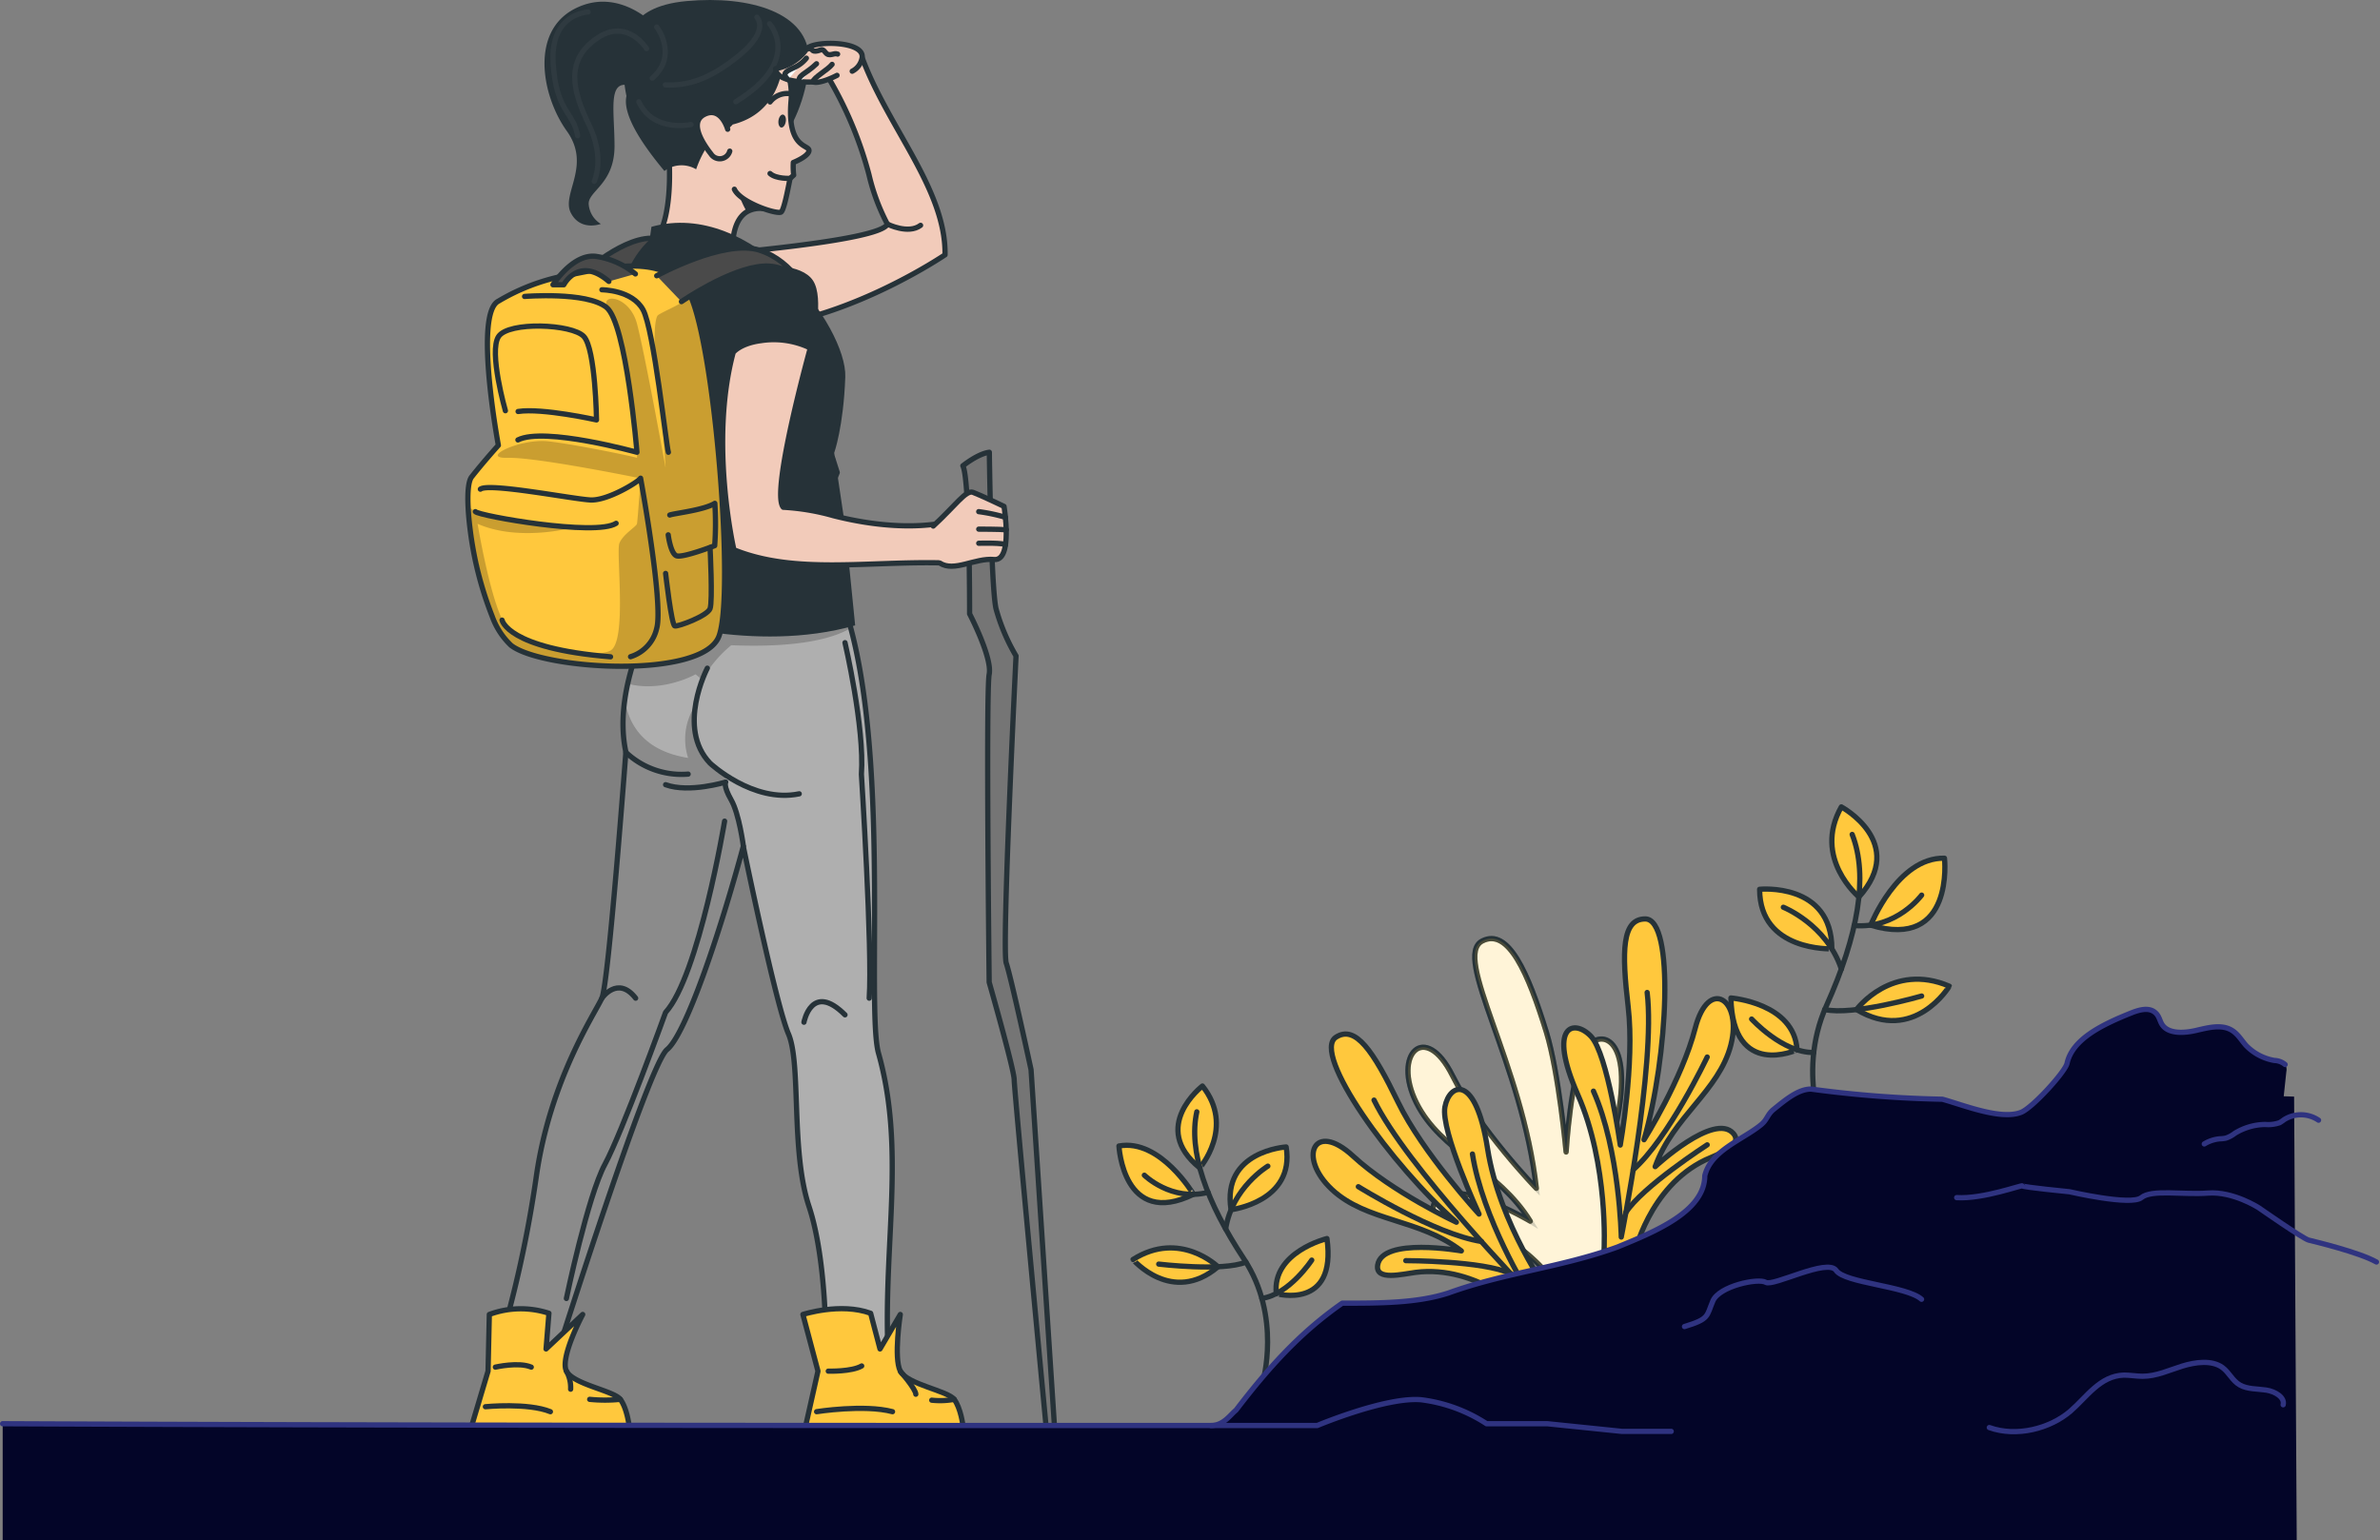 <svg xmlns="http://www.w3.org/2000/svg" xmlns:xlink="http://www.w3.org/1999/xlink" width="453.511" height="293.524" viewBox="0 0 453.511 293.524">
  <rect x="0" y="0" width="453.511" height="293.524" fill="#808080" stroke="none"/>
  <defs>
    <style>
      .cls-1, .cls-7 {
        fill: #4a4a4a;
      }

      .cls-1, .cls-13, .cls-19, .cls-2, .cls-22, .cls-3, .cls-4, .cls-8, .cls-9 {
        stroke: #263238;
      }

      .cls-1, .cls-13, .cls-16, .cls-19, .cls-2, .cls-24, .cls-3, .cls-4, .cls-8, .cls-9 {
        stroke-linecap: round;
        stroke-linejoin: round;
      }

      .cls-2 {
        fill: #bfbfbf;
      }

      .cls-18, .cls-22, .cls-3 {
        fill: #ffc83d;
      }

      .cls-4, .cls-5 {
        fill: #fff;
      }

      .cls-6 {
        clip-path: url(#clip-path);
      }

      .cls-16, .cls-21, .cls-24, .cls-8 {
        fill: none;
      }

      .cls-9 {
        fill: #757575;
      }

      .cls-10 {
        fill: #afafaf;
      }

      .cls-11 {
        clip-path: url(#clip-path-2);
      }

      .cls-12 {
        fill: rgba(0,0,0,0.7);
        opacity: 0.3;
      }

      .cls-13 {
        fill: #f2cbba;
      }

      .cls-14, .cls-19 {
        fill: #263238;
      }

      .cls-15 {
        opacity: 0.04;
      }

      .cls-16 {
        stroke: #fff;
      }

      .cls-17 {
        clip-path: url(#clip-path-3);
      }

      .cls-20 {
        clip-path: url(#clip-path-4);
      }

      .cls-22 {
        stroke-miterlimit: 10;
        opacity: 0.2;
      }

      .cls-23 {
        fill: #030528;
      }

      .cls-24 {
        stroke: #2f3380;
      }
    </style>
    <clipPath id="clip-path">
      <path id="Path_888" data-name="Path 888" class="cls-1" d="M122.38,164.035s8.488-7.8,14.363-6.864c.981.153-4.059,9.75-4.059,9.75Z" transform="translate(-122.38 -157.094)"/>
    </clipPath>
    <clipPath id="clip-path-2">
      <path id="Path_894" data-name="Path 894" class="cls-2" d="M132.885,244.93s-8.632,14.508-5.875,27.328c0,0-3.287,44.03-4.565,46.891s-9.854,15.512-12.49,33.934a227.961,227.961,0,0,1-7.234,32.954H114.2s17.136-54.229,20.648-57.066,9.975-21.806,14.54-38.733c0,0,6.157,30.028,8.608,35.759s.4,22.28,3.906,32.857c3.464,10.449,3.215,27.215,3.215,27.215s11.936,2.958,11.823,0c-.8-20.464,3.336-38.178-1.784-56.391-2.411-8.5,2.411-58.2-6.382-84.707Z" transform="translate(-102.72 -244.93)"/>
    </clipPath>
    <clipPath id="clip-path-3">
      <path id="Path_925" data-name="Path 925" class="cls-3" d="M99.754,412.03a17.2,17.2,0,0,1,11.357-.225l-.547,6.8,6.985-6.575s-4.4,8.271-3.1,10.8,9,3.729,10.264,5.377,1.672,5,1.672,5H96.41l3.1-10.376Z" transform="translate(-96.41 -410.924)"/>
    </clipPath>
    <clipPath id="clip-path-4">
      <path id="Path_931" data-name="Path 931" class="cls-4" d="M143.321,234.259c-3.151,8.279-33.677,6.374-39.617,1.72a14.214,14.214,0,0,1-3.585-5.522,67.8,67.8,0,0,1-4.22-16.686h0c-.185-1.487-.313-2.894-.37-4.155-.137-2.829.064-4.959.667-5.731,2.411-3.062,5.1-6.028,5.1-6.028s-4.694-25.077,0-27.472a39.489,39.489,0,0,1,12.539-4.823c6.784-1.2,18.2-4.573,23.309,2.411a6.7,6.7,0,0,1,.667,1.173C142.63,179.363,146.335,226.334,143.321,234.259Z" transform="translate(-95.489 -163.69)"/>
    </clipPath>
  </defs>
  <g id="Journey-bro" transform="translate(1.678 -92.662)">
    <g id="freepik--Character--inject-2" transform="translate(87.48 92.662)">
      <path id="Path_886" data-name="Path 886" class="cls-5" d="M122.38,164.035s8.488-7.8,14.363-6.864c.981.153-4.059,9.75-4.059,9.75Z" transform="translate(-100.766 -111.691)"/>
      <g id="Group_69" data-name="Group 69" class="cls-6" transform="translate(21.614 45.403)">
        <path id="Path_887" data-name="Path 887" class="cls-7" d="M122.38,164.035s8.488-7.8,14.363-6.864c.981.153-4.059,9.75-4.059,9.75Z" transform="translate(-122.38 -157.094)"/>
      </g>
      <path id="Path_889" data-name="Path 889" class="cls-8" d="M122.38,164.035s8.488-7.8,14.363-6.864c.981.153-4.059,9.75-4.059,9.75Z" transform="translate(-100.766 -111.691)"/>
      <path id="Path_890" data-name="Path 890" class="cls-9" d="M217.878,207.85s.321,25.543,1.27,29.8a36.893,36.893,0,0,0,3.818,9.018s-2.765,55.965-1.865,58.553,4.726,20.3,4.726,20.3l4.453,67.829h-1.607s-6.06-64.019-6.06-65.916-4.766-18.583-4.766-18.583-.635-55.507,0-58.674-3.729-11.534-3.729-11.534.056-25.672-1.286-28.22C212.862,210.422,215.651,208.139,217.878,207.85Z" transform="translate(-118.517 -121.652)"/>
      <path id="Path_891" data-name="Path 891" class="cls-10" d="M132.885,244.93s-8.632,14.508-5.875,27.328c0,0-3.287,44.03-4.565,46.891s-9.854,15.512-12.49,33.934a227.961,227.961,0,0,1-7.234,32.954H114.2s17.136-54.229,20.648-57.066,9.975-21.806,14.54-38.733c0,0,6.157,30.028,8.608,35.759s.4,22.28,3.906,32.857c3.464,10.449,3.215,27.215,3.215,27.215s11.936,2.958,11.823,0c-.8-20.464,3.336-38.178-1.784-56.391-2.411-8.5,2.411-58.2-6.382-84.707Z" transform="translate(-96.908 -128.929)"/>
      <g id="Group_70" data-name="Group 70" class="cls-11" transform="translate(5.812 116.001)">
        <path id="Path_892" data-name="Path 892" class="cls-12" d="M149.145,290.838c0,.579.088,2.042.193,3.858-4.565,16.879-10.979,35.606-14.468,38.451s-20.648,57.066-20.648,57.066H102.76a227.96,227.96,0,0,0,7.234-32.954c2.612-18.422,11.252-31.041,12.49-33.91s4.533-46.819,4.533-46.819a28.718,28.718,0,0,1-.193-10.111c.611,4.364,3.215,9.782,12.056,11.18a11.711,11.711,0,0,1,1.415-10.1s-1.712,9.026,5.538,13.254c.322.185.217,1.463.217,1.463S149.112,288.74,149.145,290.838Z" transform="translate(-102.728 -249.147)"/>
        <path id="Path_893" data-name="Path 893" class="cls-12" d="M175.929,248.6c-2.934,1.776-9.291,3.85-22.827,3.3a23.2,23.2,0,0,0-5.506,6.575l-1.294-1.029s-6.2,3.528-12.932,1.8a53.971,53.971,0,0,1,5.53-14.331h35.968C175.229,246.1,175.591,247.331,175.929,248.6Z" transform="translate(-108.735 -244.928)"/>
      </g>
      <path id="Path_895" data-name="Path 895" class="cls-8" d="M132.885,244.93s-8.632,14.508-5.875,27.328c0,0-3.287,44.03-4.565,46.891s-9.854,15.512-12.49,33.934a227.961,227.961,0,0,1-7.234,32.954H114.2s17.136-54.229,20.648-57.066,9.975-21.806,14.54-38.733c0,0,6.157,30.028,8.608,35.759s.4,22.28,3.906,32.857c3.464,10.449,3.215,27.215,3.215,27.215s11.936,2.958,11.823,0c-.8-20.464,3.336-38.178-1.784-56.391-2.411-8.5,2.411-58.2-6.382-84.707Z" transform="translate(-96.908 -128.929)"/>
      <path id="Path_896" data-name="Path 896" class="cls-8" d="M151.641,259.05s-5.948,11.357.522,18.109c0,0,8.174,7.676,16.991,5.835" transform="translate(-106.019 -131.7)"/>
      <path id="Path_897" data-name="Path 897" class="cls-8" d="M157.181,298.267s-.8-6.189-2.339-8.841-1.021-3.376-1.021-3.376-6.96,2.146-11.461.506" transform="translate(-104.687 -136.998)"/>
      <path id="Path_898" data-name="Path 898" class="cls-8" d="M132.94,279a15.456,15.456,0,0,0,11.863,4.155" transform="translate(-102.839 -135.615)"/>
      <path id="Path_899" data-name="Path 899" class="cls-13" d="M152.25,151.845c.643-.265,32.721-2.66,34.32-5.964a39.383,39.383,0,0,1-3.52-9.46,72.643,72.643,0,0,0-9.541-21.38l8.038-1.471c4.823,13.551,16.2,25.575,16,38.146,0,0-17.361,11.807-35.036,13.728C157.426,165.983,152.25,151.845,152.25,151.845Z" transform="translate(-106.628 -103.149)"/>
      <path id="Path_900" data-name="Path 900" class="cls-13" d="M160.585,146.379a4.991,4.991,0,0,0-3.151.6c-3.263,1.977-2.668,7.877-2.668,7.877l-14.516-2.765c3.167-4.605,2.355-15.175,2.355-15.175,13.6-12.747,16.879-1.069,17.683,5.626A34.995,34.995,0,0,1,160.585,146.379Z" transform="translate(-104.273 -106.613)"/>
      <path id="Path_901" data-name="Path 901" class="cls-14" d="M164.257,148.673a4.991,4.991,0,0,0-3.151.6,15.817,15.817,0,0,1-2.146-6.366l5.023,1.937C164.208,146.728,164.249,148.215,164.257,148.673Z" transform="translate(-107.945 -108.907)"/>
      <path id="Path_902" data-name="Path 902" class="cls-14" d="M133.738,109.153s-1.238-7.234,10.915-8.343,23.309,2.242,23.309,11.1-7.33,27.151-21.918,19S133.738,109.153,133.738,109.153Z" transform="translate(-102.97 -100.605)"/>
      <path id="Path_903" data-name="Path 903" class="cls-13" d="M141.109,132.669c-1.254-1.607-4.565-7.378-5.1-9.581-3.279-13.543,4.131-14.524,9.645-17.265,10.489-5.2,20.029,5.345,19.21,14.733s3.609,8.279,3.408,9.573c-.169,1.093-2.982,2.2-2.982,2.2a14.04,14.04,0,0,0,.072,2.411l-.691.635c-.362,1.784-1.182,6.285-1.768,6.43-1.173.354-7.756-1.945-8.841-4.38" transform="translate(-103.283 -101.359)"/>
      <path id="Path_904" data-name="Path 904" class="cls-14" d="M170.506,129.1c-.1.683-.482,1.19-.86,1.141s-.619-.651-.53-1.334.482-1.19.868-1.133S170.627,128.412,170.506,129.1Z" transform="translate(-109.935 -105.935)"/>
      <path id="Path_905" data-name="Path 905" class="cls-8" d="M170.632,122.776a4.186,4.186,0,0,0-3.512,1.608" transform="translate(-109.546 -104.953)"/>
      <path id="Path_906" data-name="Path 906" class="cls-14" d="M160.222,105.519c-4.823-3.689-31.732-7.483-27.263,13.784-.595,2.636,1.214,7.081,7.234,14.291a5.461,5.461,0,0,1,6.044-.322s1.889-5.851,5.144-7.178a5.048,5.048,0,0,0,1.825-1.358c8.616-2.154,9.709-10.328,9.6-13.19C163.316,110.767,164.24,108.557,160.222,105.519Z" transform="translate(-102.744 -101.006)"/>
      <path id="Path_907" data-name="Path 907" class="cls-14" d="M135.03,105.824s-7.009-7.877-15.6-3.48-6.293,16.678-1.535,23.309-1.077,11.976.764,15.585,5.723,2.122,5.723,2.122a4.822,4.822,0,0,1-2.3-3.641c-.313-2.6,4.911-3.834,4.911-11.2s-1.688-13.969,4.453-10.9S135.03,105.824,135.03,105.824Z" transform="translate(-99.053 -100.685)"/>
      <path id="Path_908" data-name="Path 908" class="cls-8" d="M170.946,142.674s-2.685.137-3.826-.924" transform="translate(-109.546 -108.68)"/>
      <g id="Group_71" data-name="Group 71" class="cls-15" transform="translate(16.206 2.287)">
        <path id="Path_909" data-name="Path 909" class="cls-16" d="M140.044,107s4.18,5.337-.844,9.758" transform="translate(-120.273 -104.147)"/>
        <path id="Path_910" data-name="Path 910" class="cls-16" d="M165.43,106.22s6.43,7.017-6.43,14.877" transform="translate(-124.159 -103.994)"/>
        <path id="Path_911" data-name="Path 911" class="cls-16" d="M159.743,104.69s2.508,2.411-3.215,7.145-10,5.964-14.218,5.747" transform="translate(-120.884 -103.693)"/>
        <path id="Path_912" data-name="Path 912" class="cls-16" d="M134.517,111.324s-3.705-6.028-9.581-1.9-4.605,9.822-1.431,16.356,1.021,10.827,1.021,10.827" transform="translate(-116.668 -104.339)"/>
        <path id="Path_913" data-name="Path 913" class="cls-16" d="M122.362,103.45s-7.234.209-6.679,9.645,3.922,9.38,4.662,13.929" transform="translate(-115.652 -103.45)"/>
        <path id="Path_914" data-name="Path 914" class="cls-16" d="M145.97,129.07s-7.234,1.607-9.95-4.34" transform="translate(-119.649 -107.626)"/>
      </g>
      <path id="Path_915" data-name="Path 915" class="cls-13" d="M155.668,130.474s-1.19-4.34-4.34-2.877-.394,5.626,1.165,7.6a1.977,1.977,0,0,0,3.569-.547" transform="translate(-106.164 -105.843)"/>
      <path id="Path_916" data-name="Path 916" class="cls-14" d="M137.362,154.2l-.338,2.451c-12.4,11.6-4.212,38.853,3.577,56.263l-4.975,15.721s21.219,7.065,40.557,1.535l-1.849-18.462-2.146-14.419s1.768-4.911,2.114-14.468S156.652,148.835,137.362,154.2Z" transform="translate(-102.39 -110.974)"/>
      <path id="Path_917" data-name="Path 917" class="cls-13" d="M180.143,116.984s-3.215,1.72-4.589,1.254c0,0-6.92.394-7.113-2.532a9.139,9.139,0,0,0,5.924-3.762c1.157-1.608,11.14-1.608,10.553,1.728a3.537,3.537,0,0,1-1.881,2.524" transform="translate(-109.806 -102.625)"/>
      <path id="Path_918" data-name="Path 918" class="cls-4" d="M175.8,112.189c1.423-.225.723.5,1.736.426s1.1-.723,1.841.241,1.559,0,2.323.322" transform="translate(-111.25 -102.87)"/>
      <path id="Path_919" data-name="Path 919" class="cls-4" d="M177.28,119.189c.1-.8,2.918-2.323,3.657-3.319" transform="translate(-111.54 -103.601)"/>
      <path id="Path_920" data-name="Path 920" class="cls-4" d="M174.249,119.16c-.876-1.061,1.149-1.543,3.086-3.44" transform="translate(-110.904 -103.571)"/>
      <path id="Path_921" data-name="Path 921" class="cls-4" d="M171.246,118.491c-1.093-1.085-.635-1.471,1.077-2.267a6.149,6.149,0,0,0,2.411-1.825" transform="translate(-110.24 -103.312)"/>
      <path id="Path_922" data-name="Path 922" class="cls-3" d="M174.91,412.03s7.177-2.331,12.908-.225l1.784,6.8,3.866-6.575s-1.294,8.271,0,10.8,9,3.729,10.264,5.377,1.672,5,1.672,5H175.449l2.331-10.376Z" transform="translate(-111.075 -161.505)"/>
      <path id="Path_923" data-name="Path 923" class="cls-5" d="M99.754,412.03a17.2,17.2,0,0,1,11.357-.225l-.547,6.8,6.985-6.575s-4.4,8.271-3.1,10.8,9,3.729,10.264,5.377,1.672,5,1.672,5H96.41l3.1-10.376Z" transform="translate(-95.67 -161.505)"/>
      <g id="Group_72" data-name="Group 72" class="cls-17" transform="translate(0.74 249.419)">
        <path id="Path_924" data-name="Path 924" class="cls-18" d="M99.754,412.03a17.2,17.2,0,0,1,11.357-.225l-.547,6.8,6.985-6.575s-4.4,8.271-3.1,10.8,9,3.729,10.264,5.377,1.672,5,1.672,5H96.41l3.1-10.376Z" transform="translate(-96.41 -410.924)"/>
      </g>
      <path id="Path_926" data-name="Path 926" class="cls-8" d="M99.754,412.03a17.2,17.2,0,0,1,11.357-.225l-.547,6.8,6.985-6.575s-4.4,8.271-3.1,10.8,9,3.729,10.264,5.377,1.672,5,1.672,5H96.41l3.1-10.376Z" transform="translate(-95.67 -161.505)"/>
      <path id="Path_927" data-name="Path 927" class="cls-8" d="M175.59,218.184s4.332-5.8,5.1-9.034l.892,2.813s-2.291,6.43-6,9.766Z" transform="translate(-111.209 -121.907)"/>
      <path id="Path_928" data-name="Path 928" class="cls-19" d="M154.21,222.845s6.06,2.283,10.352.852a19.965,19.965,0,0,0,7.459-4.927l1.4,2.54s-9.685,16.879-19.21,14.323" transform="translate(-107.013 -123.795)"/>
      <path id="Path_929" data-name="Path 929" class="cls-18" d="M143.321,234.259c-3.151,8.279-33.677,6.374-39.617,1.72a14.214,14.214,0,0,1-3.585-5.522,67.8,67.8,0,0,1-4.22-16.686h0c-.185-1.487-.313-2.894-.37-4.155-.137-2.829.064-4.959.667-5.731,2.411-3.062,5.1-6.028,5.1-6.028s-4.694-25.077,0-27.472a39.489,39.489,0,0,1,12.539-4.823c6.784-1.2,18.2-4.573,23.309,2.411a6.7,6.7,0,0,1,.667,1.173C142.63,179.363,146.335,226.334,143.321,234.259Z" transform="translate(-95.489 -112.985)"/>
      <g id="Group_73" data-name="Group 73" class="cls-20" transform="translate(0 50.704)">
        <path id="Path_930" data-name="Path 930" class="cls-12" d="M143.182,235.592c-3.151,8.279-33.677,6.374-39.617,1.72a14.214,14.214,0,0,1-3.585-5.522c-1.672-5.715-3.215-12.313-4.18-16.686h0c-.6-2.757-.989-4.622-1.021-4.823a1.792,1.792,0,0,0,.651.667c1.439,1.029,5.972,2.95,20.094,3.882,0,0-10.272,2.853-18.326-.675,0,0,2.757,16.622,5.723,19.9s16.429,6.044,19.612,4.244,1.021-18.7,1.68-20.423,3.215-3.167,3.352-3.721.691-8.664.691-8.664-19.821-4.067-25.334-3.914,2.331-3.77,7.845-3.135,16.533,2.982,16.8,3.135-2.291-24.241-5.144-27.89,3.6-3.488,5.144,2.315c1.479,5.626,5.184,26.042,5.449,27.448-.064-1.117-.8-13.1-1.559-17.57-.764-4.686-.691-10.859.121-11.494s4.911-2.259,5.3-3.143a2.411,2.411,0,0,1,.8-.764C142.491,180.7,146.2,227.667,143.182,235.592Z" transform="translate(-95.35 -165.022)"/>
      </g>
      <path id="Path_932" data-name="Path 932" class="cls-8" d="M143.321,234.259c-3.151,8.279-33.677,6.374-39.617,1.72a14.214,14.214,0,0,1-3.585-5.522,67.8,67.8,0,0,1-4.22-16.686h0c-.185-1.487-.313-2.894-.37-4.155-.137-2.829.064-4.959.667-5.731,2.411-3.062,5.1-6.028,5.1-6.028s-4.694-25.077,0-27.472a39.489,39.489,0,0,1,12.539-4.823c6.784-1.2,18.2-4.573,23.309,2.411a6.7,6.7,0,0,1,.667,1.173C142.63,179.363,146.335,226.334,143.321,234.259Z" transform="translate(-95.489 -112.985)"/>
      <path id="Path_933" data-name="Path 933" class="cls-1" d="M131.365,164.734a15.4,15.4,0,0,0-7.443-3.336c-4.445-.635-8.263,5.4-8.263,5.4h2.066s2.861-5.562,8.584-.635" transform="translate(-99.448 -112.527)"/>
      <path id="Path_934" data-name="Path 934" class="cls-8" d="M108.62,170.865s11.767-.956,15.585,2.066,5.827,27.633,5.827,27.633-17.618-4.895-22.682-2.355" transform="translate(-97.817 -114.365)"/>
      <path id="Path_935" data-name="Path 935" class="cls-8" d="M103.914,194.059s-3.215-11.253-1.3-14.146,14.025-2.411,16.252,0,2.411,15.9,2.411,15.9-10.336-2.315-14.942-1.608" transform="translate(-96.768 -115.778)"/>
      <path id="Path_936" data-name="Path 936" class="cls-8" d="M97.26,221.93c.635.8,22.955,4.774,26.821,2.226" transform="translate(-95.837 -124.415)"/>
      <path id="Path_937" data-name="Path 937" class="cls-8" d="M98.45,216.09c1.607-1.27,17.683,1.9,20.986,2.058s9.195-3.5,9.541-4.147c0,0,4.4,24.008,3.07,28.622a7.339,7.339,0,0,1-4.983,5.4" transform="translate(-96.07 -122.859)"/>
      <path id="Path_938" data-name="Path 938" class="cls-8" d="M103.59,247.65s.956,5.4,20.672,6.993" transform="translate(-97.079 -129.462)"/>
      <path id="Path_939" data-name="Path 939" class="cls-8" d="M143.277,222.186c.8-.322,6.5-.924,8.584-2.226a59.675,59.675,0,0,1-.024,8.07s-6.2,2.411-7.314,1.913-1.543-3.979-1.543-3.979" transform="translate(-104.809 -124.028)"/>
      <path id="Path_940" data-name="Path 940" class="cls-8" d="M150.832,230.46s.522,10.232,0,11.63-6.084,3.456-6.719,3.3-1.752-10.015-1.752-10.015" transform="translate(-104.687 -126.089)"/>
      <path id="Path_941" data-name="Path 941" class="cls-8" d="M127.26,169.32s5.779,0,7.845,3.818,4.389,25.849,4.823,27.151" transform="translate(-101.724 -114.09)"/>
      <path id="Path_942" data-name="Path 942" class="cls-1" d="M140.25,164.707s12.86-7.057,19.587-4.879,9.444,8.978,9.444,8.978-2.3-6.35-8.7-5.94-15.617,6.768-15.617,6.768" transform="translate(-104.273 -112.146)"/>
      <path id="Path_943" data-name="Path 943" class="cls-14" d="M163.818,163.66s7.234-.6,9.452,2.789,0,12.209,0,12.209,1.9,2.251-1.382,3.874-12.121,2.508-14.218-.691S156.7,164.994,163.818,163.66Z" transform="translate(-107.507 -112.971)"/>
      <path id="Path_944" data-name="Path 944" class="cls-13" d="M172.591,182.733s-7.652,27.657-5.144,30.358a43.557,43.557,0,0,1,9.541,1.607c14.363,3.657,22.505,1,22.505,1l-1.527,8c-14.387-.378-28.3,2.234-39.938-2.508,0,0-4.734-20.447-.129-37.624,0,0,1.334-1.72,5.289-2.234a16.027,16.027,0,0,1,9.4,1.4Z" transform="translate(-107.341 -116.411)"/>
      <path id="Path_945" data-name="Path 945" class="cls-13" d="M207.064,230.816c2.733,1.792,6.687-1.021,10.344-.675s1.889-10.127,1.889-10.127-4.573-2.186-5.916-2.676-3.344,2.54-7.571,6.43" transform="translate(-117.139 -123.503)"/>
      <path id="Path_947" data-name="Path 947" class="cls-8" d="M156.8,183.633s-1.238-1.808,0-2.676c0,0-3.6-2.773-3.086-5.626" transform="translate(-106.906 -115.27)"/>
      <path id="Path_948" data-name="Path 948" class="cls-21" d="M178.114,177.94l-.346,3.528s1.776,1.133-1.4,2.676" transform="translate(-111.362 -115.782)"/>
      <path id="Path_949" data-name="Path 949" class="cls-21" d="M178.948,209.15s-3.81,2.885-5.988,2.411" transform="translate(-110.693 -121.907)"/>
      <path id="Path_950" data-name="Path 950" class="cls-8" d="M160.82,243.76s9.115,5.3,18.76,3.127" transform="translate(-108.31 -128.699)"/>
      <path id="Path_951" data-name="Path 951" class="cls-8" d="M216.6,221.93a34.165,34.165,0,0,1,5.08,1.077" transform="translate(-119.257 -124.415)"/>
      <path id="Path_952" data-name="Path 952" class="cls-8" d="M216.6,226.08s4.123,0,5.24.121" transform="translate(-119.257 -125.229)"/>
      <path id="Path_953" data-name="Path 953" class="cls-8" d="M216.6,229.425s5.184-.153,5.08.37" transform="translate(-119.257 -125.882)"/>
      <path id="Path_954" data-name="Path 954" class="cls-8" d="M99.64,434.135s8.086-.8,12.386.948" transform="translate(-96.304 -166.024)"/>
      <path id="Path_955" data-name="Path 955" class="cls-8" d="M102,424.678s4.453-1.029,6.84,0" transform="translate(-96.767 -164.114)"/>
      <path id="Path_956" data-name="Path 956" class="cls-8" d="M118.85,425.74a6.44,6.44,0,0,1,.8,3.44" transform="translate(-100.074 -164.412)"/>
      <path id="Path_957" data-name="Path 957" class="cls-8" d="M130.2,432.43a29.543,29.543,0,0,1-5.835,0" transform="translate(-101.155 -165.725)"/>
      <path id="Path_958" data-name="Path 958" class="cls-8" d="M198,425.74s2.958,3.44,2.958,4.4" transform="translate(-115.607 -164.412)"/>
      <path id="Path_959" data-name="Path 959" class="cls-8" d="M209.744,432.43a14.789,14.789,0,0,1-4.284.161" transform="translate(-117.071 -165.725)"/>
      <path id="Path_960" data-name="Path 960" class="cls-8" d="M178.16,435.2s9.058-1.431,14.468,0" transform="translate(-111.713 -166.145)"/>
      <path id="Path_961" data-name="Path 961" class="cls-8" d="M180.93,425.5s4.453.137,6.366-.989" transform="translate(-112.257 -164.171)"/>
      <path id="Path_962" data-name="Path 962" class="cls-8" d="M148.989,295.32s-4.895,29.466-11.253,36.458c0,0-8.263,22.851-11.55,28.935S118.84,386.3,118.84,386.3" transform="translate(-100.072 -138.818)"/>
      <path id="Path_963" data-name="Path 963" class="cls-8" d="M127.26,336.822s3.022-4.4,6.43,0" transform="translate(-101.724 -146.578)"/>
      <path id="Path_964" data-name="Path 964" class="cls-8" d="M175.16,342.046s1.463-7.764,7.82-1.407" transform="translate(-111.124 -147.22)"/>
      <path id="Path_965" data-name="Path 965" class="cls-8" d="M184.89,253s3.762,16.171,3.127,25.093c0,0,2.122,33.38,1.487,42.663" transform="translate(-113.034 -130.512)"/>
      <path id="Path_966" data-name="Path 966" class="cls-8" d="M195,153.77s3.946,1.985,6.277.217" transform="translate(-115.018 -111.039)"/>
    </g>
    <g id="freepik--Plants--inject-2" transform="translate(211.54 246.448)">
      <path id="Path_967" data-name="Path 967" class="cls-4" d="M356.351,392.5s-1.688-17.763,1.744-34.208-3.215-18.39-5.964-13.881-3.641,19.443-3.641,19.443-1.382-15.135-3.762-22.851c-3.488-11.309-7.234-19.925-12.209-17.377-5.779,2.942,7.652,23.309,10.3,47.148,0,0-10.818-11.14-16-21.524s-11.478-4.075-6.856,5.224,15.633,12.7,21.7,22.561c0,0-15.151-9.034-18.213-3.561-1.728,3.086,4.437,3.737,7.186,4.4,13.358,3.215,19.547,17.1,19.547,17.1Z" transform="translate(-263.285 -298.071)"/>
      <path id="Path_968" data-name="Path 968" class="cls-22" d="M356.351,392.5s-1.688-17.763,1.744-34.208-3.215-18.39-5.964-13.881-3.641,19.443-3.641,19.443-1.382-15.135-3.762-22.851c-3.488-11.309-7.234-19.925-12.209-17.377-5.779,2.942,7.652,23.309,10.3,47.148,0,0-10.818-11.14-16-21.524s-11.478-4.075-6.856,5.224,15.633,12.7,21.7,22.561c0,0-15.151-9.034-18.213-3.561-1.728,3.086,4.437,3.737,7.186,4.4,13.358,3.215,19.547,17.1,19.547,17.1Z" transform="translate(-263.285 -298.071)"/>
      <path id="Path_969" data-name="Path 969" class="cls-3" d="M362.975,367.24s.892-16.18-5.007-29.586-.635-14.468,2.524-11.1,5.57,20.713,5.57,20.713,2.773-15.545,1.511-26.3-1.173-16.8,3.255-16.8c5.626,0,4.332,26.315-.241,42.084,0,0,7.234-11.461,9.758-21.259s9.05-5.554,6.784,3.215-11.027,13.664-14.419,23.172c0,0,11.253-10.449,14.894-6.334,2.033,2.323-3.111,4.019-5.337,5.056-10.81,5.176-13.583,18.125-13.583,18.125Z" transform="translate(-270.536 -282.811)"/>
      <path id="Path_970" data-name="Path 970" class="cls-8" d="M362.33,340.408c5.015,11.309,5.3,27.81,5.3,27.81s6.591-32.785,4.935-46.618" transform="translate(-271.916 -286.231)"/>
      <path id="Path_971" data-name="Path 971" class="cls-8" d="M385.858,336.91s-7.362,15.529-14.1,21.484" transform="translate(-273.767 -289.236)"/>
      <path id="Path_972" data-name="Path 972" class="cls-8" d="M385.516,357.73s-12.442,8.038-15.5,12.908" transform="translate(-273.425 -293.322)"/>
      <path id="Path_973" data-name="Path 973" class="cls-3" d="M340.881,395.224s-9.5-13.093-11.767-27.561-7.274-12.5-8.126-7.973,6.5,20.431,6.5,20.431-10.738-11.654-15.44-21.348S303.965,344,300.235,346.4c-4.758,3.054,10.569,24.482,22.939,35.277,0,0-12.257-5.747-19.692-12.611s-10.618.217-4.019,6.374,16.662,5.53,24.659,11.7c0,0-15.143-2.693-15.954,2.717-.458,3.054,4.766,1.68,7.234,1.374,11.887-1.487,21.211,7.909,21.211,7.909Z" transform="translate(-258.874 -302.512)"/>
      <path id="Path_974" data-name="Path 974" class="cls-8" d="M329.062,371.742c1.9,12.233,10.569,26.267,10.569,26.267S316.37,373.992,310.31,361.47" transform="translate(-261.707 -305.585)"/>
      <path id="Path_975" data-name="Path 975" class="cls-8" d="M306.59,382s14.58,9.09,23.47,10.449" transform="translate(-260.977 -309.614)"/>
      <path id="Path_976" data-name="Path 976" class="cls-8" d="M317.84,399.54s14.789,0,20.005,2.492" transform="translate(-263.185 -313.056)"/>
      <path id="Path_977" data-name="Path 977" class="cls-3" d="M394.92,337.25s12.1.956,12.6,9.886C407.523,347.136,395.274,352.77,394.92,337.25Z" transform="translate(-278.312 -300.832)"/>
      <path id="Path_978" data-name="Path 978" class="cls-3" d="M424.7,338.586s6.76-9.139,17.683-4.453C442.383,334.142,435.711,345.193,424.7,338.586Z" transform="translate(-284.156 -299.958)"/>
      <path id="Path_979" data-name="Path 979" class="cls-3" d="M442.118,304.109s1.969,17.594-14.058,12.772C428.06,316.881,433.14,303.925,442.118,304.109Z" transform="translate(-284.815 -294.328)"/>
      <path id="Path_980" data-name="Path 980" class="cls-3" d="M420.658,291.94s12.659,6.824,3.352,17.176C424.01,309.116,415.136,301.722,420.658,291.94Z" transform="translate(-283.008 -291.94)"/>
      <path id="Path_981" data-name="Path 981" class="cls-3" d="M401.73,311.469s13.76-1.391,13.76,11.349C415.49,322.818,401.73,323.365,401.73,311.469Z" transform="translate(-279.648 -295.764)"/>
      <path id="Path_982" data-name="Path 982" class="cls-8" d="M417.171,357.707s-6.269-13.165-.249-26.58,8.038-24.7,4.911-32.656" transform="translate(-282.117 -293.221)"/>
      <path id="Path_983" data-name="Path 983" class="cls-8" d="M407.35,315.74s8.246,3.279,11.052,11.775" transform="translate(-280.751 -296.611)"/>
      <path id="Path_984" data-name="Path 984" class="cls-8" d="M437,312.86s-4.766,6.494-12.86,5.8" transform="translate(-284.046 -296.046)"/>
      <path id="Path_985" data-name="Path 985" class="cls-8" d="M435.626,336.79s-13.206,3.81-18.486,2.564" transform="translate(-282.672 -300.742)"/>
      <path id="Path_986" data-name="Path 986" class="cls-8" d="M399.83,342.25s5.9,6.478,11.839,6.374" transform="translate(-279.275 -301.813)"/>
      <path id="Path_987" data-name="Path 987" class="cls-3" d="M296.783,394.3s-10.513,2.572-9.645,10.505C287.1,404.805,298.7,408.02,296.783,394.3Z" transform="translate(-257.15 -312.028)"/>
      <path id="Path_988" data-name="Path 988" class="cls-3" d="M269.364,400.12s-7.234-7.081-16.2-1.391C253.16,398.714,260.611,407.491,269.364,400.12Z" transform="translate(-250.492 -312.463)"/>
      <path id="Path_989" data-name="Path 989" class="cls-3" d="M249.84,372.317s.8,15.762,14.2,9.211C264.042,381.528,257.717,370.87,249.84,372.317Z" transform="translate(-249.84 -307.687)"/>
      <path id="Path_990" data-name="Path 990" class="cls-3" d="M268.491,358.13s-10.151,7.82-.506,15.609C267.984,373.739,274.752,365.959,268.491,358.13Z" transform="translate(-252.585 -304.93)"/>
      <path id="Path_991" data-name="Path 991" class="cls-3" d="M286.872,372.58s-12.313.739-10.5,11.96C276.375,384.54,288.576,383.053,286.872,372.58Z" transform="translate(-255.012 -307.765)"/>
      <path id="Path_992" data-name="Path 992" class="cls-8" d="M280.765,415.754s3.649-12.49-3.569-23.437S266.57,371.709,268.2,364.25" transform="translate(-253.365 -306.131)"/>
      <path id="Path_993" data-name="Path 993" class="cls-8" d="M283.178,377.13s-6.8,4.067-8.038,11.952" transform="translate(-254.805 -308.658)"/>
      <path id="Path_994" data-name="Path 994" class="cls-8" d="M255.86,379.28s5.12,5.04,12.129,3.271" transform="translate(-251.021 -309.08)"/>
      <path id="Path_995" data-name="Path 995" class="cls-8" d="M259.27,400.266s12.169,1.463,16.614-.386" transform="translate(-251.691 -313.123)"/>
      <path id="Path_996" data-name="Path 996" class="cls-8" d="M293.226,399.41s-4.276,6.543-9.516,7.3" transform="translate(-256.487 -313.031)"/>
    </g>
    <g id="freepik--Floor--inject-2" transform="translate(-1.177 285.046)">
      <path id="Path_997" data-name="Path 997" class="cls-23" d="M513.329,374l-1.977-.058.5-4.7a1.79,1.79,0,0,0-.226-1.351,3.325,3.325,0,0,0-2.025-.768,9.783,9.783,0,0,1-5.467-2.915c-.953-1.059-1.632-2.361-3.013-3.032-1.93-.972-4.359-.272-6.515.233s-4.919.651-6.206-.845c-.75-.874-.8-2.138-1.834-2.8s-2.942-.233-4.312.321c-5.277,2.118-11.172,4.858-12.185,9.61-.357,1.623-6.527,8.4-8.731,9.3-3.847,1.564-11.125-1.428-15.032-2.487a216.746,216.746,0,0,1-25.013-1.943c-2.382,0-4.764,1.943-7.147,3.887-1.191.972-1.191,1.943-2.382,2.915-3.573,2.915-9.529,4.858-10.72,9.717,0,6.8-9.529,10.688-16.675,13.6-10.72,3.887-21.44,4.858-32.159,8.745-5.955,1.943-13.1,1.943-20.249,1.943-8.338,5.83-14.293,12.632-20.249,20.4-1.191.972-2.382,2.915-4.764,2.915-76.23,0-153.65,0-230.249-.34v22.173H513.83Z" transform="translate(-76.688 -357.382)"/>
      <path id="Path_998" data-name="Path 998" class="cls-24" d="M76.69,436.347c76.6.34,154.02.34,230.249.34,2.382,0,3.573-1.943,4.764-2.915,5.955-7.773,11.911-14.575,20.248-20.4,7.147,0,14.293,0,20.249-1.943,10.72-3.887,21.44-4.858,32.159-8.745,7.147-2.915,16.675-6.8,16.675-13.6,1.191-4.858,7.147-6.8,10.72-9.717,1.191-.972,1.191-1.943,2.382-2.915,2.382-1.943,4.764-3.887,7.147-3.887A216.754,216.754,0,0,0,446.3,374.5c3.907,1.059,11.184,4.052,15.031,2.487,2.2-.9,8.338-7.676,8.731-9.3,1.012-4.722,6.908-7.492,12.185-9.61,1.37-.554,3.109-1.079,4.312-.321s1.084,1.943,1.834,2.8c1.286,1.5,4.038,1.341,6.206.845s4.586-1.166,6.515-.233c1.382.67,2.061,1.943,3.013,3.032a9.783,9.783,0,0,0,5.467,2.915,3.325,3.325,0,0,1,2.025.768" transform="translate(-76.69 -357.381)"/>
      <path id="Path_999" data-name="Path 999" class="cls-24" d="M389.3,394.234c5.086.311,12.459-2.478,12.542-2.235s8.957,1.117,8.957,1.117,11.756,2.73,13.7,1.117,7.933-.505,12.709-.865,9.648,2.8,9.648,2.8,8.433,5.9,9.529,6.17,9.6,2.3,12.9,4.168" transform="translate(-16.954 -358.361)"/>
      <path id="Path_1000" data-name="Path 1000" class="cls-24" d="M270,438.856h20.249s13.1-5.509,19.82-4.907a29.392,29.392,0,0,1,12.447,4.567h11.577l14.222,1.458H357.7" transform="translate(-39.751 -359.549)"/>
      <path id="Path_1001" data-name="Path 1001" class="cls-24" d="M390.926,414.062c-2.823-2.536-14.627-3.07-16.27-5.49s-11.994,3.119-13.412,2.264-8.874.68-10.089,3.566-.619,3.411-5.4,4.858" transform="translate(-25.274 -358.814)"/>
      <path id="Path_1002" data-name="Path 1002" class="cls-24" d="M450.683,379.08a5.988,5.988,0,0,0-6.551-.107,8.116,8.116,0,0,1-.858.583,6.518,6.518,0,0,1-2.739.34,11.3,11.3,0,0,0-5.824,1.7,5.575,5.575,0,0,1-1.715.913,7.465,7.465,0,0,1-1.191.126,6.92,6.92,0,0,0-2.894.972" transform="translate(-9.385 -357.966)"/>
      <path id="Path_1003" data-name="Path 1003" class="cls-24" d="M394.52,439.038c5.181,1.866,11.577.223,15.484-3.148,3.1-2.691,5.61-6.695,10.136-6.85,1.191,0,2.382.214,3.573.224,2.68,0,5.1-1.176,7.587-1.943s5.6-1.185,7.611.253c1.334.972,1.894,2.517,3.347,3.352s3.323.709,5.038.972,3.573,1.4,3.216,2.8" transform="translate(-15.956 -359.342)"/>
    </g>
  </g>
</svg>
